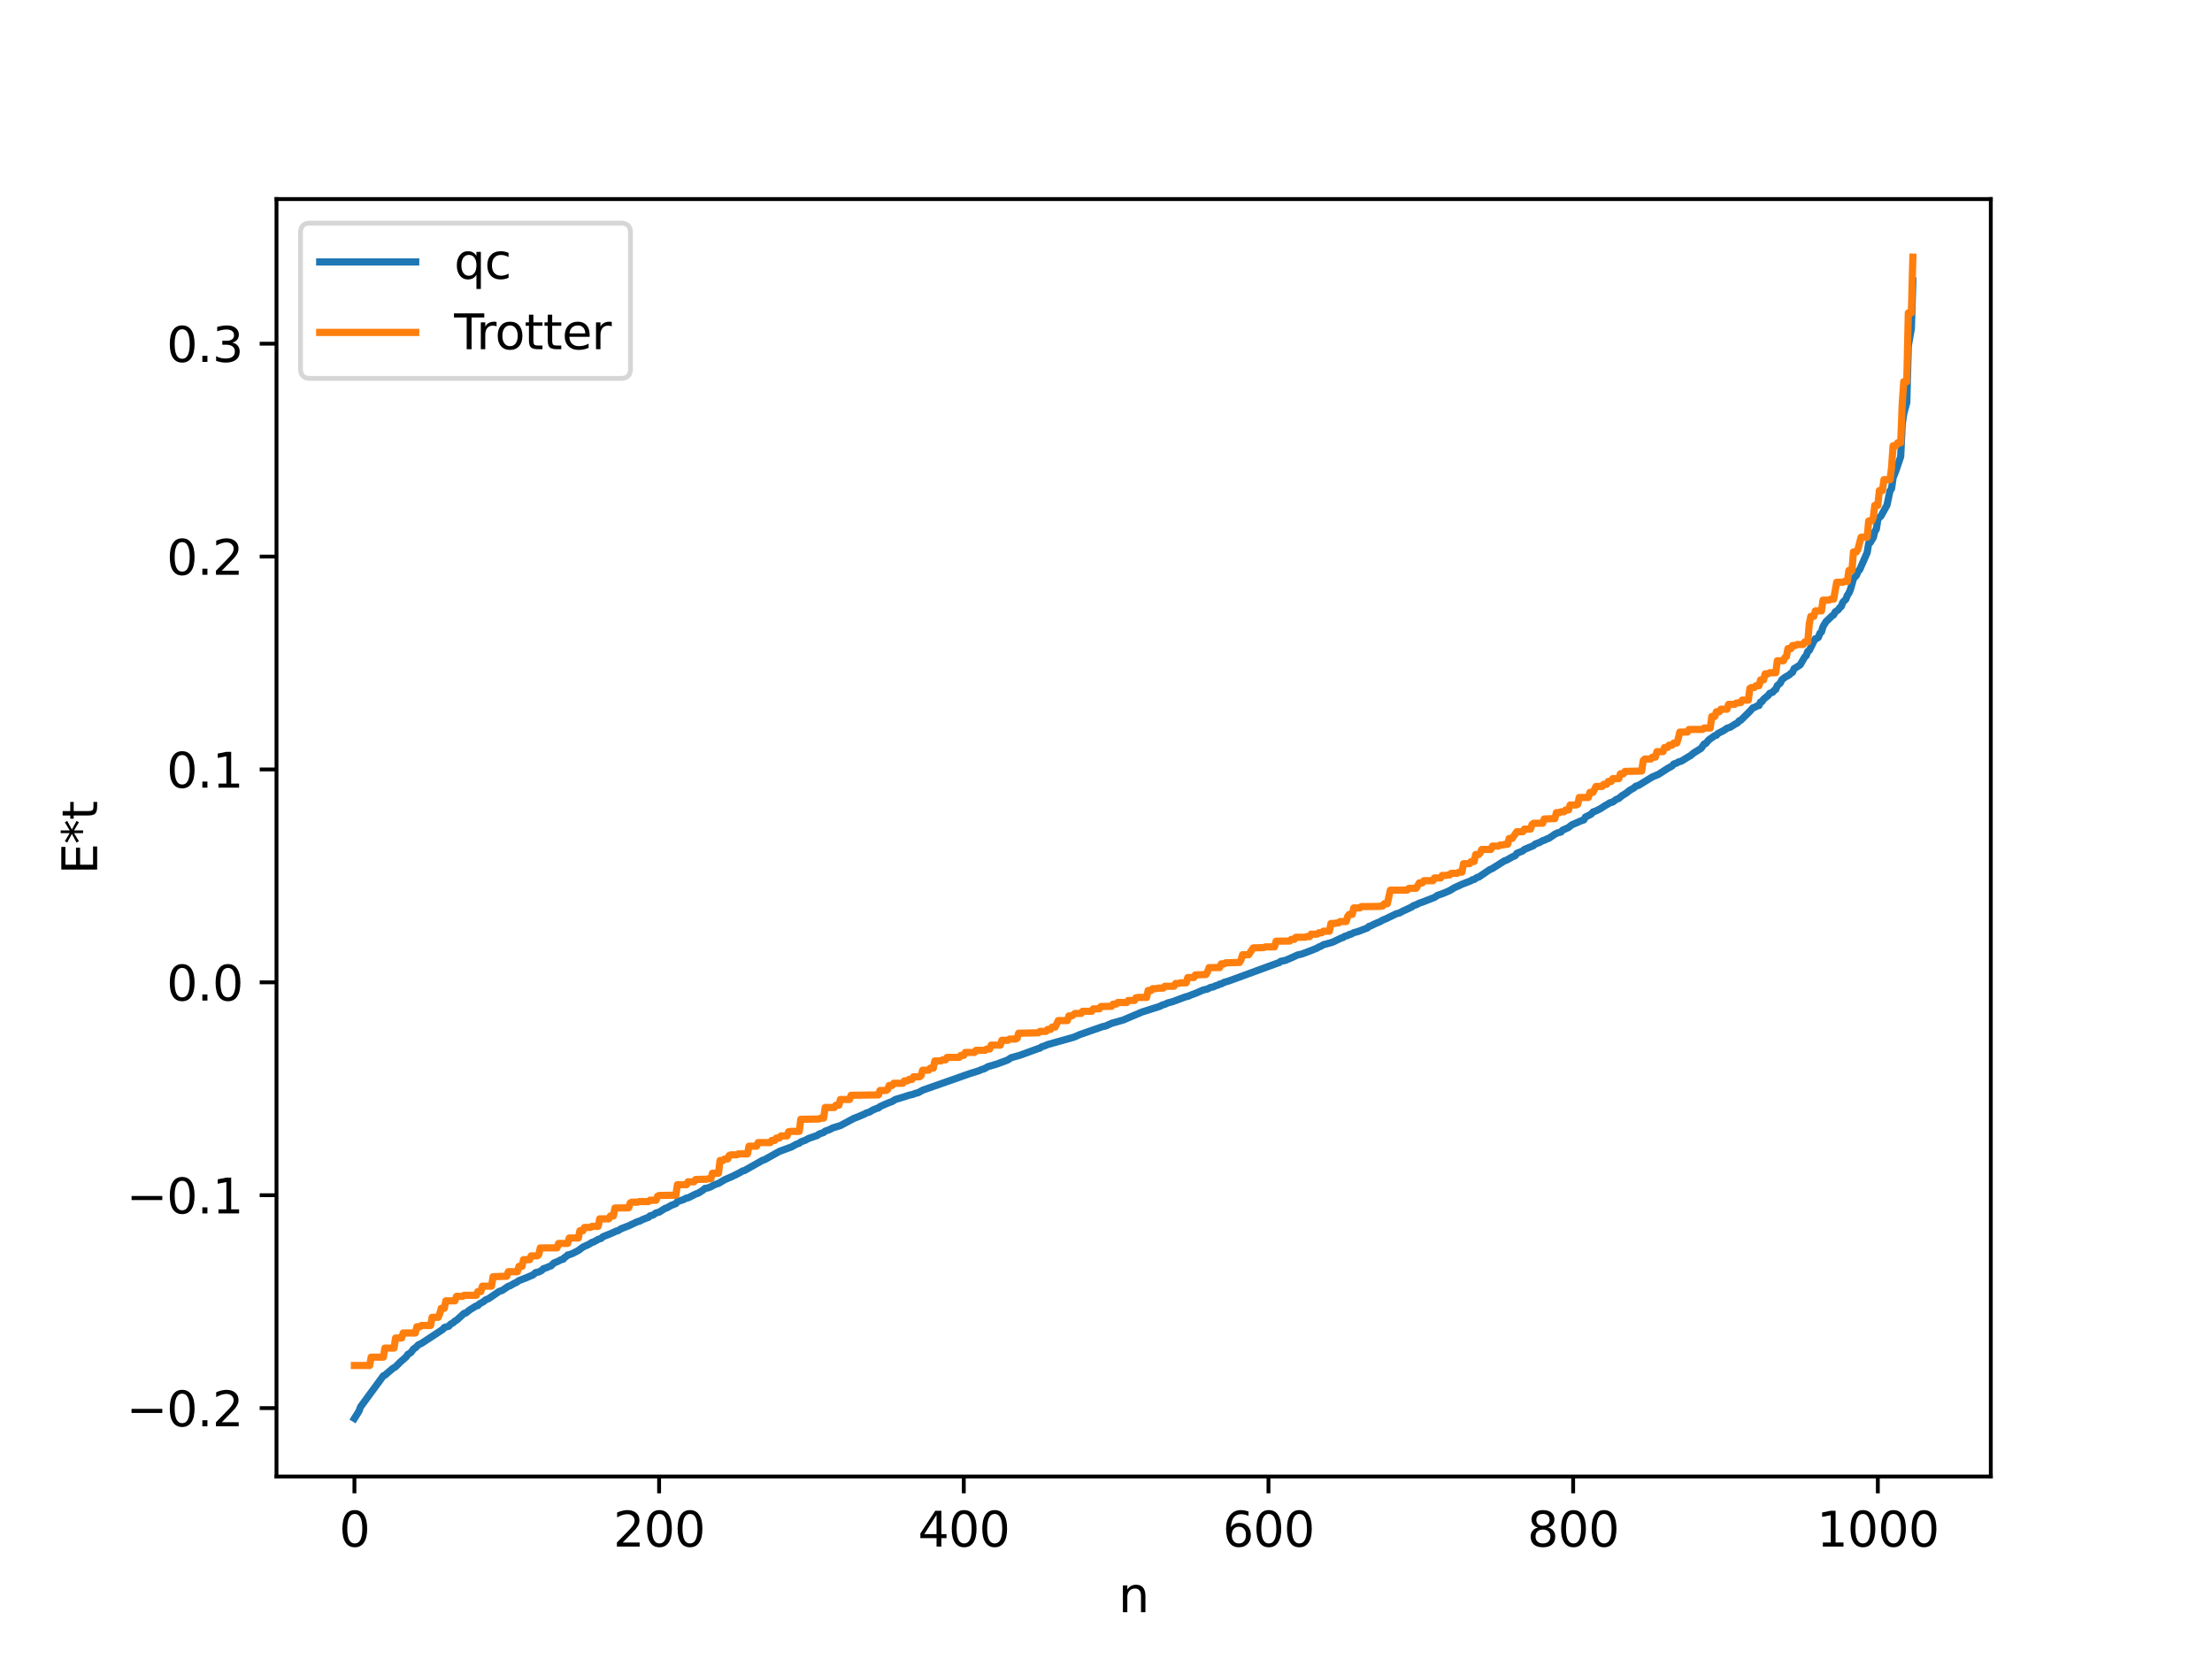 <?xml version="1.0" encoding="utf-8" standalone="no"?>
<!DOCTYPE svg PUBLIC "-//W3C//DTD SVG 1.1//EN"
  "http://www.w3.org/Graphics/SVG/1.1/DTD/svg11.dtd">
<svg xmlns:xlink="http://www.w3.org/1999/xlink" width="460.8pt" height="345.6pt" viewBox="0 0 460.8 345.6" xmlns="http://www.w3.org/2000/svg" version="1.1">
 <defs>
  <style type="text/css">*{stroke-linejoin: round; stroke-linecap: butt}</style>
 </defs>
 <g id="figure_1">
  <g id="patch_1">
   <path d="M 0 345.6 
L 460.8 345.6 
L 460.8 0 
L 0 0 
z
" style="fill: #ffffff"/>
  </g>
  <g id="axes_1">
   <g id="patch_2">
    <path d="M 57.6 307.584 
L 414.72 307.584 
L 414.72 41.472 
L 57.6 41.472 
z
" style="fill: #ffffff"/>
   </g>
   <g id="matplotlib.axis_1">
    <g id="xtick_1">
     <g id="line2d_1">
      <defs>
       <path id="mcb5139cdc9" d="M 0 0 
L 0 3.5 
" style="stroke: #000000; stroke-width: 0.8"/>
      </defs>
      <g>
       <use xlink:href="#mcb5139cdc9" x="73.833" y="307.584" style="stroke: #000000; stroke-width: 0.8"/>
      </g>
     </g>
     <g id="text_1">
      <!-- 0 -->
      <g transform="translate(70.651 322.182) scale(0.1 -0.1)">
       <defs>
        <path id="DejaVuSans-30" d="M 2034 4250 
Q 1547 4250 1301 3770 
Q 1056 3291 1056 2328 
Q 1056 1369 1301 889 
Q 1547 409 2034 409 
Q 2525 409 2770 889 
Q 3016 1369 3016 2328 
Q 3016 3291 2770 3770 
Q 2525 4250 2034 4250 
z
M 2034 4750 
Q 2819 4750 3233 4129 
Q 3647 3509 3647 2328 
Q 3647 1150 3233 529 
Q 2819 -91 2034 -91 
Q 1250 -91 836 529 
Q 422 1150 422 2328 
Q 422 3509 836 4129 
Q 1250 4750 2034 4750 
z
" transform="scale(0.016)"/>
       </defs>
       <use xlink:href="#DejaVuSans-30"/>
      </g>
     </g>
    </g>
    <g id="xtick_2">
     <g id="line2d_2">
      <g>
       <use xlink:href="#mcb5139cdc9" x="137.304" y="307.584" style="stroke: #000000; stroke-width: 0.8"/>
      </g>
     </g>
     <g id="text_2">
      <!-- 200 -->
      <g transform="translate(127.76 322.182) scale(0.1 -0.1)">
       <defs>
        <path id="DejaVuSans-32" d="M 1228 531 
L 3431 531 
L 3431 0 
L 469 0 
L 469 531 
Q 828 903 1448 1529 
Q 2069 2156 2228 2338 
Q 2531 2678 2651 2914 
Q 2772 3150 2772 3378 
Q 2772 3750 2511 3984 
Q 2250 4219 1831 4219 
Q 1534 4219 1204 4116 
Q 875 4013 500 3803 
L 500 4441 
Q 881 4594 1212 4672 
Q 1544 4750 1819 4750 
Q 2544 4750 2975 4387 
Q 3406 4025 3406 3419 
Q 3406 3131 3298 2873 
Q 3191 2616 2906 2266 
Q 2828 2175 2409 1742 
Q 1991 1309 1228 531 
z
" transform="scale(0.016)"/>
       </defs>
       <use xlink:href="#DejaVuSans-32"/>
       <use xlink:href="#DejaVuSans-30" x="63.623"/>
       <use xlink:href="#DejaVuSans-30" x="127.246"/>
      </g>
     </g>
    </g>
    <g id="xtick_3">
     <g id="line2d_3">
      <g>
       <use xlink:href="#mcb5139cdc9" x="200.775" y="307.584" style="stroke: #000000; stroke-width: 0.8"/>
      </g>
     </g>
     <g id="text_3">
      <!-- 400 -->
      <g transform="translate(191.231 322.182) scale(0.1 -0.1)">
       <defs>
        <path id="DejaVuSans-34" d="M 2419 4116 
L 825 1625 
L 2419 1625 
L 2419 4116 
z
M 2253 4666 
L 3047 4666 
L 3047 1625 
L 3713 1625 
L 3713 1100 
L 3047 1100 
L 3047 0 
L 2419 0 
L 2419 1100 
L 313 1100 
L 313 1709 
L 2253 4666 
z
" transform="scale(0.016)"/>
       </defs>
       <use xlink:href="#DejaVuSans-34"/>
       <use xlink:href="#DejaVuSans-30" x="63.623"/>
       <use xlink:href="#DejaVuSans-30" x="127.246"/>
      </g>
     </g>
    </g>
    <g id="xtick_4">
     <g id="line2d_4">
      <g>
       <use xlink:href="#mcb5139cdc9" x="264.246" y="307.584" style="stroke: #000000; stroke-width: 0.8"/>
      </g>
     </g>
     <g id="text_4">
      <!-- 600 -->
      <g transform="translate(254.702 322.182) scale(0.1 -0.1)">
       <defs>
        <path id="DejaVuSans-36" d="M 2113 2584 
Q 1688 2584 1439 2293 
Q 1191 2003 1191 1497 
Q 1191 994 1439 701 
Q 1688 409 2113 409 
Q 2538 409 2786 701 
Q 3034 994 3034 1497 
Q 3034 2003 2786 2293 
Q 2538 2584 2113 2584 
z
M 3366 4563 
L 3366 3988 
Q 3128 4100 2886 4159 
Q 2644 4219 2406 4219 
Q 1781 4219 1451 3797 
Q 1122 3375 1075 2522 
Q 1259 2794 1537 2939 
Q 1816 3084 2150 3084 
Q 2853 3084 3261 2657 
Q 3669 2231 3669 1497 
Q 3669 778 3244 343 
Q 2819 -91 2113 -91 
Q 1303 -91 875 529 
Q 447 1150 447 2328 
Q 447 3434 972 4092 
Q 1497 4750 2381 4750 
Q 2619 4750 2861 4703 
Q 3103 4656 3366 4563 
z
" transform="scale(0.016)"/>
       </defs>
       <use xlink:href="#DejaVuSans-36"/>
       <use xlink:href="#DejaVuSans-30" x="63.623"/>
       <use xlink:href="#DejaVuSans-30" x="127.246"/>
      </g>
     </g>
    </g>
    <g id="xtick_5">
     <g id="line2d_5">
      <g>
       <use xlink:href="#mcb5139cdc9" x="327.717" y="307.584" style="stroke: #000000; stroke-width: 0.8"/>
      </g>
     </g>
     <g id="text_5">
      <!-- 800 -->
      <g transform="translate(318.173 322.182) scale(0.1 -0.1)">
       <defs>
        <path id="DejaVuSans-38" d="M 2034 2216 
Q 1584 2216 1326 1975 
Q 1069 1734 1069 1313 
Q 1069 891 1326 650 
Q 1584 409 2034 409 
Q 2484 409 2743 651 
Q 3003 894 3003 1313 
Q 3003 1734 2745 1975 
Q 2488 2216 2034 2216 
z
M 1403 2484 
Q 997 2584 770 2862 
Q 544 3141 544 3541 
Q 544 4100 942 4425 
Q 1341 4750 2034 4750 
Q 2731 4750 3128 4425 
Q 3525 4100 3525 3541 
Q 3525 3141 3298 2862 
Q 3072 2584 2669 2484 
Q 3125 2378 3379 2068 
Q 3634 1759 3634 1313 
Q 3634 634 3220 271 
Q 2806 -91 2034 -91 
Q 1263 -91 848 271 
Q 434 634 434 1313 
Q 434 1759 690 2068 
Q 947 2378 1403 2484 
z
M 1172 3481 
Q 1172 3119 1398 2916 
Q 1625 2713 2034 2713 
Q 2441 2713 2670 2916 
Q 2900 3119 2900 3481 
Q 2900 3844 2670 4047 
Q 2441 4250 2034 4250 
Q 1625 4250 1398 4047 
Q 1172 3844 1172 3481 
z
" transform="scale(0.016)"/>
       </defs>
       <use xlink:href="#DejaVuSans-38"/>
       <use xlink:href="#DejaVuSans-30" x="63.623"/>
       <use xlink:href="#DejaVuSans-30" x="127.246"/>
      </g>
     </g>
    </g>
    <g id="xtick_6">
     <g id="line2d_6">
      <g>
       <use xlink:href="#mcb5139cdc9" x="391.188" y="307.584" style="stroke: #000000; stroke-width: 0.8"/>
      </g>
     </g>
     <g id="text_6">
      <!-- 1000 -->
      <g transform="translate(378.463 322.182) scale(0.1 -0.1)">
       <defs>
        <path id="DejaVuSans-31" d="M 794 531 
L 1825 531 
L 1825 4091 
L 703 3866 
L 703 4441 
L 1819 4666 
L 2450 4666 
L 2450 531 
L 3481 531 
L 3481 0 
L 794 0 
L 794 531 
z
" transform="scale(0.016)"/>
       </defs>
       <use xlink:href="#DejaVuSans-31"/>
       <use xlink:href="#DejaVuSans-30" x="63.623"/>
       <use xlink:href="#DejaVuSans-30" x="127.246"/>
       <use xlink:href="#DejaVuSans-30" x="190.869"/>
      </g>
     </g>
    </g>
    <g id="text_7">
     <!-- n -->
     <g transform="translate(232.991 335.861) scale(0.1 -0.1)">
      <defs>
       <path id="DejaVuSans-6e" d="M 3513 2113 
L 3513 0 
L 2938 0 
L 2938 2094 
Q 2938 2591 2744 2837 
Q 2550 3084 2163 3084 
Q 1697 3084 1428 2787 
Q 1159 2491 1159 1978 
L 1159 0 
L 581 0 
L 581 3500 
L 1159 3500 
L 1159 2956 
Q 1366 3272 1645 3428 
Q 1925 3584 2291 3584 
Q 2894 3584 3203 3211 
Q 3513 2838 3513 2113 
z
" transform="scale(0.016)"/>
      </defs>
      <use xlink:href="#DejaVuSans-6e"/>
     </g>
    </g>
   </g>
   <g id="matplotlib.axis_2">
    <g id="ytick_1">
     <g id="line2d_7">
      <defs>
       <path id="m29cf5caf4c" d="M 0 0 
L -3.5 0 
" style="stroke: #000000; stroke-width: 0.8"/>
      </defs>
      <g>
       <use xlink:href="#m29cf5caf4c" x="57.6" y="293.329" style="stroke: #000000; stroke-width: 0.8"/>
      </g>
     </g>
     <g id="text_8">
      <!-- −0.2 -->
      <g transform="translate(26.317 297.129) scale(0.1 -0.1)">
       <defs>
        <path id="DejaVuSans-2212" d="M 678 2272 
L 4684 2272 
L 4684 1741 
L 678 1741 
L 678 2272 
z
" transform="scale(0.016)"/>
        <path id="DejaVuSans-2e" d="M 684 794 
L 1344 794 
L 1344 0 
L 684 0 
L 684 794 
z
" transform="scale(0.016)"/>
       </defs>
       <use xlink:href="#DejaVuSans-2212"/>
       <use xlink:href="#DejaVuSans-30" x="83.789"/>
       <use xlink:href="#DejaVuSans-2e" x="147.412"/>
       <use xlink:href="#DejaVuSans-32" x="179.199"/>
      </g>
     </g>
    </g>
    <g id="ytick_2">
     <g id="line2d_8">
      <g>
       <use xlink:href="#m29cf5caf4c" x="57.6" y="248.982" style="stroke: #000000; stroke-width: 0.8"/>
      </g>
     </g>
     <g id="text_9">
      <!-- −0.1 -->
      <g transform="translate(26.317 252.781) scale(0.1 -0.1)">
       <use xlink:href="#DejaVuSans-2212"/>
       <use xlink:href="#DejaVuSans-30" x="83.789"/>
       <use xlink:href="#DejaVuSans-2e" x="147.412"/>
       <use xlink:href="#DejaVuSans-31" x="179.199"/>
      </g>
     </g>
    </g>
    <g id="ytick_3">
     <g id="line2d_9">
      <g>
       <use xlink:href="#m29cf5caf4c" x="57.6" y="204.634" style="stroke: #000000; stroke-width: 0.8"/>
      </g>
     </g>
     <g id="text_10">
      <!-- 0.0 -->
      <g transform="translate(34.697 208.433) scale(0.1 -0.1)">
       <use xlink:href="#DejaVuSans-30"/>
       <use xlink:href="#DejaVuSans-2e" x="63.623"/>
       <use xlink:href="#DejaVuSans-30" x="95.41"/>
      </g>
     </g>
    </g>
    <g id="ytick_4">
     <g id="line2d_10">
      <g>
       <use xlink:href="#m29cf5caf4c" x="57.6" y="160.287" style="stroke: #000000; stroke-width: 0.8"/>
      </g>
     </g>
     <g id="text_11">
      <!-- 0.1 -->
      <g transform="translate(34.697 164.086) scale(0.1 -0.1)">
       <use xlink:href="#DejaVuSans-30"/>
       <use xlink:href="#DejaVuSans-2e" x="63.623"/>
       <use xlink:href="#DejaVuSans-31" x="95.41"/>
      </g>
     </g>
    </g>
    <g id="ytick_5">
     <g id="line2d_11">
      <g>
       <use xlink:href="#m29cf5caf4c" x="57.6" y="115.939" style="stroke: #000000; stroke-width: 0.8"/>
      </g>
     </g>
     <g id="text_12">
      <!-- 0.2 -->
      <g transform="translate(34.697 119.738) scale(0.1 -0.1)">
       <use xlink:href="#DejaVuSans-30"/>
       <use xlink:href="#DejaVuSans-2e" x="63.623"/>
       <use xlink:href="#DejaVuSans-32" x="95.41"/>
      </g>
     </g>
    </g>
    <g id="ytick_6">
     <g id="line2d_12">
      <g>
       <use xlink:href="#m29cf5caf4c" x="57.6" y="71.592" style="stroke: #000000; stroke-width: 0.8"/>
      </g>
     </g>
     <g id="text_13">
      <!-- 0.3 -->
      <g transform="translate(34.697 75.391) scale(0.1 -0.1)">
       <defs>
        <path id="DejaVuSans-33" d="M 2597 2516 
Q 3050 2419 3304 2112 
Q 3559 1806 3559 1356 
Q 3559 666 3084 287 
Q 2609 -91 1734 -91 
Q 1441 -91 1130 -33 
Q 819 25 488 141 
L 488 750 
Q 750 597 1062 519 
Q 1375 441 1716 441 
Q 2309 441 2620 675 
Q 2931 909 2931 1356 
Q 2931 1769 2642 2001 
Q 2353 2234 1838 2234 
L 1294 2234 
L 1294 2753 
L 1863 2753 
Q 2328 2753 2575 2939 
Q 2822 3125 2822 3475 
Q 2822 3834 2567 4026 
Q 2313 4219 1838 4219 
Q 1578 4219 1281 4162 
Q 984 4106 628 3988 
L 628 4550 
Q 988 4650 1302 4700 
Q 1616 4750 1894 4750 
Q 2613 4750 3031 4423 
Q 3450 4097 3450 3541 
Q 3450 3153 3228 2886 
Q 3006 2619 2597 2516 
z
" transform="scale(0.016)"/>
       </defs>
       <use xlink:href="#DejaVuSans-30"/>
       <use xlink:href="#DejaVuSans-2e" x="63.623"/>
       <use xlink:href="#DejaVuSans-33" x="95.41"/>
      </g>
     </g>
    </g>
    <g id="text_14">
     <!-- E*t -->
     <g transform="translate(20.238 182.148) rotate(-90) scale(0.1 -0.1)">
      <defs>
       <path id="DejaVuSans-45" d="M 628 4666 
L 3578 4666 
L 3578 4134 
L 1259 4134 
L 1259 2753 
L 3481 2753 
L 3481 2222 
L 1259 2222 
L 1259 531 
L 3634 531 
L 3634 0 
L 628 0 
L 628 4666 
z
" transform="scale(0.016)"/>
       <path id="DejaVuSans-2a" d="M 3009 3897 
L 1888 3291 
L 3009 2681 
L 2828 2375 
L 1778 3009 
L 1778 1831 
L 1422 1831 
L 1422 3009 
L 372 2375 
L 191 2681 
L 1313 3291 
L 191 3897 
L 372 4206 
L 1422 3572 
L 1422 4750 
L 1778 4750 
L 1778 3572 
L 2828 4206 
L 3009 3897 
z
" transform="scale(0.016)"/>
       <path id="DejaVuSans-74" d="M 1172 4494 
L 1172 3500 
L 2356 3500 
L 2356 3053 
L 1172 3053 
L 1172 1153 
Q 1172 725 1289 603 
Q 1406 481 1766 481 
L 2356 481 
L 2356 0 
L 1766 0 
Q 1100 0 847 248 
Q 594 497 594 1153 
L 594 3053 
L 172 3053 
L 172 3500 
L 594 3500 
L 594 4494 
L 1172 4494 
z
" transform="scale(0.016)"/>
      </defs>
      <use xlink:href="#DejaVuSans-45"/>
      <use xlink:href="#DejaVuSans-2a" x="63.184"/>
      <use xlink:href="#DejaVuSans-74" x="113.184"/>
     </g>
    </g>
   </g>
   <g id="line2d_13">
    <path d="M 73.833 295.488 
L 74.785 293.966 
L 75.102 293.088 
L 79.862 286.6 
L 80.18 286.475 
L 81.767 285.114 
L 82.401 284.719 
L 83.353 283.771 
L 84.623 282.655 
L 84.94 282.157 
L 85.575 281.78 
L 86.21 280.946 
L 86.527 280.786 
L 87.162 280.151 
L 87.796 279.855 
L 91.287 277.562 
L 91.922 277.137 
L 92.239 276.948 
L 92.557 276.541 
L 93.509 276.264 
L 93.826 275.875 
L 94.461 275.515 
L 94.778 275.19 
L 95.096 275.044 
L 96.682 273.594 
L 97 273.547 
L 97.952 272.806 
L 99.221 272.034 
L 99.539 271.984 
L 99.856 271.646 
L 100.808 271.099 
L 101.125 270.8 
L 101.76 270.548 
L 103.981 269.029 
L 104.616 268.823 
L 105.886 267.954 
L 106.203 267.88 
L 107.155 267.329 
L 107.472 267.214 
L 108.107 266.778 
L 109.694 266.16 
L 110.646 265.747 
L 110.963 265.638 
L 111.598 265.101 
L 112.233 264.972 
L 112.867 264.646 
L 113.185 264.295 
L 113.82 264.093 
L 114.454 263.812 
L 114.772 263.711 
L 115.406 263.092 
L 116.041 262.851 
L 116.993 262.375 
L 117.31 262.331 
L 117.628 261.944 
L 117.945 261.767 
L 118.262 261.423 
L 118.58 261.385 
L 119.215 261.149 
L 120.484 260.498 
L 121.436 259.788 
L 122.705 259.2 
L 123.34 258.802 
L 123.658 258.723 
L 124.61 258.183 
L 125.244 257.97 
L 125.562 257.649 
L 127.466 256.88 
L 128.418 256.438 
L 128.735 256.387 
L 129.37 255.976 
L 130.957 255.358 
L 132.861 254.465 
L 133.178 254.422 
L 133.813 254.084 
L 134.765 253.702 
L 135.082 253.605 
L 135.4 253.287 
L 136.034 253.112 
L 136.669 252.674 
L 137.304 252.517 
L 138.573 251.715 
L 138.891 251.639 
L 139.843 251.097 
L 140.795 250.735 
L 141.112 250.314 
L 142.381 249.909 
L 143.016 249.564 
L 143.334 249.542 
L 144.92 248.739 
L 145.555 248.51 
L 146.507 247.886 
L 146.824 247.573 
L 147.459 247.468 
L 148.094 247.222 
L 148.729 246.865 
L 149.363 246.608 
L 149.681 246.526 
L 150.95 245.764 
L 152.537 245.077 
L 153.806 244.445 
L 154.758 243.91 
L 155.076 243.856 
L 158.884 241.697 
L 159.201 241.625 
L 162.375 239.85 
L 164.914 238.913 
L 165.866 238.377 
L 166.5 238.15 
L 166.818 237.879 
L 167.77 237.527 
L 168.405 237.18 
L 169.674 236.734 
L 170.309 236.515 
L 170.626 236.248 
L 171.578 235.918 
L 171.896 235.641 
L 172.848 235.302 
L 173.482 234.966 
L 175.069 234.479 
L 177.925 232.956 
L 178.877 232.595 
L 180.147 232.046 
L 180.464 231.86 
L 181.099 231.675 
L 181.734 231.287 
L 182.686 230.877 
L 183.003 230.808 
L 183.32 230.524 
L 184.272 230.091 
L 185.224 229.688 
L 185.859 229.466 
L 186.494 229.052 
L 188.398 228.477 
L 189.35 228.164 
L 190.302 227.94 
L 190.62 227.775 
L 191.254 227.64 
L 192.206 227.106 
L 202.044 223.643 
L 203.948 223.048 
L 204.583 222.761 
L 204.9 222.71 
L 205.853 222.192 
L 207.757 221.627 
L 209.343 221.04 
L 209.978 220.789 
L 210.613 220.353 
L 212.517 219.813 
L 216.325 218.417 
L 216.643 218.343 
L 216.96 218.083 
L 217.595 217.884 
L 218.229 217.606 
L 223.624 216.09 
L 224.259 215.828 
L 224.894 215.542 
L 229.654 213.879 
L 230.289 213.747 
L 231.558 213.179 
L 234.097 212.452 
L 234.732 212.165 
L 237.905 210.821 
L 241.714 209.607 
L 242.031 209.401 
L 242.666 209.214 
L 243.3 208.923 
L 244.253 208.67 
L 247.109 207.611 
L 247.426 207.575 
L 248.061 207.296 
L 249.33 206.816 
L 250.6 206.246 
L 251.552 206.027 
L 252.186 205.691 
L 252.821 205.581 
L 253.139 205.38 
L 253.773 205.202 
L 254.091 205.001 
L 254.408 204.967 
L 255.043 204.624 
L 255.995 204.348 
L 265.515 200.859 
L 266.15 200.631 
L 266.467 200.542 
L 266.785 200.257 
L 267.737 200.079 
L 269.324 199.395 
L 270.276 198.948 
L 271.228 198.729 
L 272.815 198.134 
L 273.449 197.883 
L 274.401 197.499 
L 274.719 197.27 
L 275.036 197.188 
L 275.671 196.811 
L 277.575 196.289 
L 279.479 195.371 
L 279.796 195.299 
L 280.114 195.048 
L 280.748 194.889 
L 281.066 194.661 
L 281.383 194.639 
L 282.018 194.296 
L 282.97 194.033 
L 284.874 193.3 
L 285.191 192.974 
L 285.509 192.902 
L 286.461 192.427 
L 287.413 192.034 
L 288.048 191.67 
L 288.682 191.418 
L 290.904 190.34 
L 291.539 190.189 
L 292.173 189.832 
L 294.077 188.954 
L 294.395 188.689 
L 295.029 188.469 
L 295.664 188.143 
L 296.299 187.935 
L 298.838 186.942 
L 299.472 186.51 
L 300.424 186.191 
L 301.059 185.935 
L 302.011 185.524 
L 302.963 184.937 
L 303.598 184.652 
L 304.55 184.211 
L 306.454 183.465 
L 306.772 183.246 
L 307.089 183.214 
L 307.724 182.766 
L 308.041 182.722 
L 310.262 181.206 
L 310.897 180.916 
L 313.436 179.307 
L 313.753 179.233 
L 315.023 178.517 
L 315.658 178.242 
L 315.975 177.766 
L 317.244 177.25 
L 317.562 176.946 
L 319.466 176.164 
L 319.783 175.84 
L 320.735 175.487 
L 321.37 175.123 
L 321.687 175.051 
L 322.322 174.729 
L 322.639 174.649 
L 323.909 173.777 
L 324.543 173.479 
L 325.178 173.334 
L 325.496 172.953 
L 326.765 172.374 
L 327.4 171.853 
L 329.304 171.017 
L 329.939 170.805 
L 330.256 170.208 
L 331.208 169.74 
L 331.525 169.547 
L 331.843 169.157 
L 332.477 168.924 
L 333.429 168.446 
L 334.381 167.818 
L 335.016 167.471 
L 335.334 167.246 
L 335.968 167.081 
L 336.603 166.595 
L 337.238 166.316 
L 337.872 165.773 
L 338.824 165.184 
L 339.459 164.666 
L 340.411 164.115 
L 340.729 163.802 
L 341.363 163.596 
L 344.22 161.846 
L 345.489 161.313 
L 347.393 160.084 
L 348.345 159.555 
L 348.662 159.166 
L 349.297 158.963 
L 349.615 158.737 
L 350.249 158.561 
L 351.836 157.591 
L 352.153 157.429 
L 352.788 156.88 
L 354.375 155.891 
L 355.01 154.979 
L 355.327 154.902 
L 355.962 154.138 
L 357.231 153.239 
L 357.548 153.19 
L 357.866 152.808 
L 359.135 152.154 
L 359.77 151.7 
L 360.405 151.509 
L 361.357 150.911 
L 361.991 150.559 
L 362.309 150.155 
L 362.626 150.051 
L 364.53 148.173 
L 365.165 147.446 
L 365.482 147.373 
L 366.117 147.027 
L 366.434 146.979 
L 366.752 146.242 
L 367.069 146.152 
L 367.386 145.652 
L 368.339 144.887 
L 368.656 144.432 
L 369.291 144.21 
L 369.608 143.791 
L 369.925 143.626 
L 370.243 142.826 
L 370.877 142.28 
L 371.195 141.604 
L 371.829 141.105 
L 372.781 140.557 
L 373.099 140.222 
L 373.416 140.06 
L 373.734 139.309 
L 375.003 138.513 
L 375.955 136.872 
L 376.272 136.589 
L 376.59 135.702 
L 376.907 135.508 
L 377.859 133.576 
L 378.177 133.052 
L 378.494 133 
L 378.811 132.746 
L 379.129 131.891 
L 379.446 131.642 
L 379.763 130.538 
L 380.398 129.496 
L 381.667 128.286 
L 381.985 128.081 
L 382.302 127.473 
L 382.937 127.04 
L 383.254 126.579 
L 383.572 126.332 
L 383.889 125.468 
L 384.524 124.835 
L 384.841 124.01 
L 385.158 123.561 
L 385.476 122.821 
L 386.11 120.543 
L 386.745 119.837 
L 387.062 119.009 
L 387.38 118.727 
L 388.967 115.106 
L 389.284 113.162 
L 389.601 113.028 
L 390.236 112 
L 390.553 110.731 
L 390.871 110.258 
L 391.188 108.24 
L 391.505 107.789 
L 391.823 107.541 
L 393.092 105.224 
L 393.727 102.235 
L 394.044 101.784 
L 394.362 99.556 
L 394.996 97.938 
L 395.948 95.11 
L 396.266 88.385 
L 396.583 86.195 
L 397.218 83.843 
L 397.535 72.022 
L 398.17 68.462 
L 398.487 58.514 
L 398.487 58.514 
" clip-path="url(#p37127d7ec5)" style="fill: none; stroke: #1f77b4; stroke-width: 1.5; stroke-linecap: square"/>
   </g>
   <g id="line2d_14">
    <path d="M 73.833 284.46 
L 77.006 284.46 
L 77.324 282.723 
L 79.862 282.723 
L 80.18 280.828 
L 82.084 280.828 
L 82.401 278.735 
L 83.671 278.735 
L 83.988 277.684 
L 86.527 277.684 
L 86.844 276.383 
L 87.479 276.383 
L 87.796 276.123 
L 89.7 276.123 
L 90.018 274.42 
L 91.287 274.42 
L 91.605 273.682 
L 91.922 272.545 
L 92.557 272.545 
L 92.874 270.984 
L 94.778 270.984 
L 95.096 270.052 
L 96.365 270.052 
L 96.682 269.835 
L 99.221 269.835 
L 99.539 269.058 
L 100.173 269.058 
L 100.491 267.928 
L 102.395 267.928 
L 102.712 265.958 
L 105.568 265.865 
L 105.886 264.923 
L 107.79 264.923 
L 108.107 263.807 
L 108.742 263.807 
L 109.059 262.413 
L 110.329 262.413 
L 110.646 261.621 
L 111.915 261.621 
L 112.233 261.356 
L 112.55 259.963 
L 116.041 259.945 
L 116.358 259.028 
L 118.262 259.028 
L 118.58 257.901 
L 120.484 257.901 
L 120.801 256.382 
L 121.436 256.382 
L 121.753 255.7 
L 123.023 255.7 
L 123.34 255.463 
L 124.61 255.463 
L 124.927 253.907 
L 126.831 253.907 
L 127.148 253.303 
L 127.783 253.303 
L 128.1 251.652 
L 130.957 251.615 
L 131.274 250.614 
L 131.591 250.436 
L 132.861 250.436 
L 133.178 250.309 
L 135.082 250.309 
L 135.4 250.03 
L 136.669 250.03 
L 136.986 249.187 
L 137.304 249.038 
L 140.795 248.982 
L 141.112 246.792 
L 143.016 246.792 
L 143.334 246.188 
L 144.603 246.188 
L 144.92 245.709 
L 147.142 245.653 
L 147.777 245.542 
L 148.094 245.542 
L 148.411 244.401 
L 149.681 244.401 
L 149.998 241.755 
L 150.633 241.755 
L 150.95 241.436 
L 151.585 241.436 
L 151.902 240.713 
L 152.22 240.573 
L 153.489 240.573 
L 153.806 240.376 
L 155.71 240.376 
L 156.028 238.772 
L 157.615 238.766 
L 157.932 238.019 
L 160.471 238.019 
L 160.788 237.566 
L 161.423 237.566 
L 161.74 237.076 
L 162.375 237.076 
L 162.692 236.635 
L 163.962 236.635 
L 164.279 235.761 
L 164.914 235.685 
L 166.5 235.685 
L 166.818 233.171 
L 170.626 233.114 
L 170.943 232.93 
L 171.578 232.93 
L 171.896 230.713 
L 173.8 230.713 
L 174.117 230.238 
L 174.752 230.238 
L 175.069 229.044 
L 176.973 229.044 
L 177.291 228.169 
L 183.003 228.085 
L 183.32 227.169 
L 184.59 227.169 
L 184.907 226.948 
L 185.224 226.131 
L 185.859 226.131 
L 186.177 225.665 
L 188.081 225.665 
L 188.398 225.168 
L 189.033 225.168 
L 189.35 224.869 
L 189.985 224.869 
L 190.302 224.315 
L 191.572 224.315 
L 191.889 224.039 
L 192.206 222.936 
L 193.476 222.936 
L 193.793 222.514 
L 194.428 222.514 
L 194.745 221.014 
L 196.015 221.014 
L 196.332 220.791 
L 196.967 220.791 
L 197.284 220.279 
L 199.823 220.279 
L 200.14 219.857 
L 200.775 219.857 
L 201.092 219.244 
L 202.996 219.244 
L 203.314 218.805 
L 205.218 218.805 
L 205.535 218.535 
L 206.17 218.535 
L 206.487 217.714 
L 208.391 217.714 
L 208.709 216.714 
L 209.978 216.714 
L 210.296 216.457 
L 211.565 216.457 
L 211.882 216.301 
L 212.2 215.24 
L 216.325 215.149 
L 216.643 214.859 
L 217.912 214.859 
L 218.229 214.451 
L 218.864 214.451 
L 219.181 213.959 
L 219.816 213.959 
L 220.451 212.609 
L 222.355 212.609 
L 222.672 211.623 
L 223.307 211.623 
L 223.942 211.119 
L 225.211 211.119 
L 225.529 210.674 
L 227.433 210.674 
L 227.75 210.161 
L 229.02 210.161 
L 229.337 209.674 
L 231.558 209.635 
L 231.876 209.184 
L 232.51 209.184 
L 232.828 208.841 
L 234.732 208.841 
L 235.049 208.419 
L 236.319 208.419 
L 236.636 207.856 
L 237.271 207.783 
L 238.858 207.783 
L 239.175 206.337 
L 239.81 206.337 
L 240.127 205.954 
L 240.762 205.954 
L 241.396 205.842 
L 242.348 205.842 
L 242.666 205.452 
L 244.57 205.452 
L 244.887 204.88 
L 245.522 204.88 
L 245.839 204.739 
L 247.109 204.739 
L 247.426 203.642 
L 248.696 203.642 
L 249.013 203.094 
L 251.234 203.006 
L 251.552 202.436 
L 251.869 201.574 
L 254.091 201.559 
L 254.408 200.79 
L 255.043 200.79 
L 255.36 200.565 
L 258.216 200.501 
L 258.534 199.939 
L 258.851 198.888 
L 260.12 198.888 
L 261.072 197.463 
L 263.294 197.402 
L 263.611 197.251 
L 265.515 197.251 
L 265.833 196.067 
L 268.689 196.038 
L 269.006 195.685 
L 269.641 195.685 
L 269.958 195.245 
L 271.862 195.245 
L 272.18 195.115 
L 272.815 195.115 
L 273.132 194.602 
L 274.401 194.602 
L 274.719 194.316 
L 275.353 194.316 
L 275.671 193.989 
L 276.94 193.989 
L 277.258 192.387 
L 277.892 192.387 
L 278.527 192.27 
L 278.844 192.27 
L 279.162 191.978 
L 280.431 191.978 
L 280.748 190.888 
L 281.066 190.486 
L 281.7 190.486 
L 282.018 189.139 
L 283.287 189.139 
L 283.605 188.862 
L 287.096 188.825 
L 287.73 188.737 
L 288.048 188.737 
L 288.365 188.264 
L 289 188.264 
L 289.634 185.44 
L 293.125 185.428 
L 293.443 185.082 
L 294.395 185.034 
L 295.029 185.034 
L 295.664 183.921 
L 296.299 183.921 
L 296.616 183.466 
L 298.52 183.466 
L 298.838 182.894 
L 300.107 182.894 
L 300.424 182.383 
L 301.059 182.383 
L 301.694 182.271 
L 302.011 182.271 
L 302.329 181.92 
L 303.598 181.92 
L 303.915 181.683 
L 304.55 181.683 
L 304.867 179.924 
L 306.137 179.924 
L 306.454 179.473 
L 307.089 179.473 
L 307.406 178.016 
L 308.041 178.016 
L 308.358 177.657 
L 308.676 176.956 
L 310.58 176.956 
L 310.897 176.259 
L 312.167 176.259 
L 312.484 176.025 
L 313.119 176.025 
L 313.436 175.887 
L 314.071 175.887 
L 314.388 174.66 
L 315.023 174.66 
L 315.975 173.261 
L 317.244 173.261 
L 317.562 172.721 
L 318.831 172.721 
L 319.148 171.757 
L 319.466 171.498 
L 321.37 171.498 
L 321.687 170.612 
L 323.909 170.522 
L 324.226 169.281 
L 324.861 169.281 
L 325.178 169.11 
L 325.813 169.11 
L 326.13 168.729 
L 326.765 168.729 
L 327.082 167.691 
L 328.352 167.691 
L 328.669 167.55 
L 328.986 166.132 
L 330.891 166.132 
L 331.208 165.071 
L 331.843 165.071 
L 332.477 163.838 
L 333.747 163.838 
L 334.064 163.385 
L 334.699 163.385 
L 335.016 162.791 
L 335.651 162.791 
L 335.968 162.205 
L 337.238 162.205 
L 337.555 161.2 
L 338.19 161.2 
L 338.507 160.701 
L 341.998 160.624 
L 342.315 158.434 
L 342.633 158.121 
L 343.902 158.121 
L 344.22 157.725 
L 344.854 157.725 
L 345.172 156.583 
L 346.441 156.583 
L 346.758 155.71 
L 347.393 155.71 
L 347.71 155.221 
L 348.345 155.221 
L 348.662 154.798 
L 349.297 154.798 
L 349.615 153.875 
L 349.932 152.506 
L 351.519 152.497 
L 351.836 151.963 
L 354.692 151.945 
L 355.01 151.664 
L 356.279 151.664 
L 356.596 149.254 
L 357.231 149.254 
L 357.548 148.272 
L 358.183 148.272 
L 358.5 147.739 
L 359.77 147.739 
L 360.087 146.733 
L 361.357 146.733 
L 361.674 146.474 
L 362.309 146.378 
L 362.626 146.378 
L 362.943 145.842 
L 364.213 145.842 
L 364.53 143.405 
L 364.848 143.225 
L 365.482 143.225 
L 365.8 142.847 
L 366.434 142.847 
L 366.752 141.637 
L 367.386 141.637 
L 367.704 140.369 
L 368.339 140.369 
L 368.656 140.144 
L 369.925 140.144 
L 370.243 137.653 
L 371.512 137.653 
L 371.829 136.985 
L 372.147 136.782 
L 372.464 135.107 
L 373.099 135.107 
L 373.416 134.47 
L 374.051 134.47 
L 374.368 134.262 
L 375.638 134.262 
L 375.955 133.727 
L 376.59 133.727 
L 376.907 129.92 
L 377.224 128.397 
L 377.859 128.397 
L 378.177 127.258 
L 379.446 127.258 
L 379.763 125.014 
L 381.033 125.014 
L 381.35 124.82 
L 381.985 124.82 
L 382.62 121.293 
L 383.889 121.293 
L 384.206 121.124 
L 384.841 121.124 
L 385.158 118.844 
L 385.793 118.844 
L 386.11 114.962 
L 386.745 114.962 
L 387.062 114.352 
L 387.697 111.913 
L 388.967 111.913 
L 389.284 108.52 
L 389.919 108.52 
L 390.236 107.785 
L 390.553 105.265 
L 391.188 105.265 
L 391.505 102.192 
L 392.14 102.192 
L 392.458 99.931 
L 393.727 99.931 
L 394.044 97.434 
L 394.362 92.86 
L 394.996 92.86 
L 395.314 92.235 
L 395.948 92.235 
L 396.266 84.144 
L 396.583 79.502 
L 397.218 79.502 
L 397.535 65.182 
L 398.17 65.182 
L 398.487 53.568 
L 398.487 53.568 
" clip-path="url(#p37127d7ec5)" style="fill: none; stroke: #ff7f0e; stroke-width: 1.5; stroke-linecap: square"/>
   </g>
   <g id="patch_3">
    <path d="M 57.6 307.584 
L 57.6 41.472 
" style="fill: none; stroke: #000000; stroke-width: 0.8; stroke-linejoin: miter; stroke-linecap: square"/>
   </g>
   <g id="patch_4">
    <path d="M 414.72 307.584 
L 414.72 41.472 
" style="fill: none; stroke: #000000; stroke-width: 0.8; stroke-linejoin: miter; stroke-linecap: square"/>
   </g>
   <g id="patch_5">
    <path d="M 57.6 307.584 
L 414.72 307.584 
" style="fill: none; stroke: #000000; stroke-width: 0.8; stroke-linejoin: miter; stroke-linecap: square"/>
   </g>
   <g id="patch_6">
    <path d="M 57.6 41.472 
L 414.72 41.472 
" style="fill: none; stroke: #000000; stroke-width: 0.8; stroke-linejoin: miter; stroke-linecap: square"/>
   </g>
   <g id="legend_1">
    <g id="patch_7">
     <path d="M 64.6 78.828 
L 129.342 78.828 
Q 131.342 78.828 131.342 76.828 
L 131.342 48.472 
Q 131.342 46.472 129.342 46.472 
L 64.6 46.472 
Q 62.6 46.472 62.6 48.472 
L 62.6 76.828 
Q 62.6 78.828 64.6 78.828 
z
" style="fill: #ffffff; opacity: 0.8; stroke: #cccccc; stroke-linejoin: miter"/>
    </g>
    <g id="line2d_15">
     <path d="M 66.6 54.57 
L 76.6 54.57 
L 86.6 54.57 
" style="fill: none; stroke: #1f77b4; stroke-width: 1.5; stroke-linecap: square"/>
    </g>
    <g id="text_15">
     <!-- qc -->
     <g transform="translate(94.6 58.07) scale(0.1 -0.1)">
      <defs>
       <path id="DejaVuSans-71" d="M 947 1747 
Q 947 1113 1208 752 
Q 1469 391 1925 391 
Q 2381 391 2643 752 
Q 2906 1113 2906 1747 
Q 2906 2381 2643 2742 
Q 2381 3103 1925 3103 
Q 1469 3103 1208 2742 
Q 947 2381 947 1747 
z
M 2906 525 
Q 2725 213 2448 61 
Q 2172 -91 1784 -91 
Q 1150 -91 751 415 
Q 353 922 353 1747 
Q 353 2572 751 3078 
Q 1150 3584 1784 3584 
Q 2172 3584 2448 3432 
Q 2725 3281 2906 2969 
L 2906 3500 
L 3481 3500 
L 3481 -1331 
L 2906 -1331 
L 2906 525 
z
" transform="scale(0.016)"/>
       <path id="DejaVuSans-63" d="M 3122 3366 
L 3122 2828 
Q 2878 2963 2633 3030 
Q 2388 3097 2138 3097 
Q 1578 3097 1268 2742 
Q 959 2388 959 1747 
Q 959 1106 1268 751 
Q 1578 397 2138 397 
Q 2388 397 2633 464 
Q 2878 531 3122 666 
L 3122 134 
Q 2881 22 2623 -34 
Q 2366 -91 2075 -91 
Q 1284 -91 818 406 
Q 353 903 353 1747 
Q 353 2603 823 3093 
Q 1294 3584 2113 3584 
Q 2378 3584 2631 3529 
Q 2884 3475 3122 3366 
z
" transform="scale(0.016)"/>
      </defs>
      <use xlink:href="#DejaVuSans-71"/>
      <use xlink:href="#DejaVuSans-63" x="63.477"/>
     </g>
    </g>
    <g id="line2d_16">
     <path d="M 66.6 69.249 
L 76.6 69.249 
L 86.6 69.249 
" style="fill: none; stroke: #ff7f0e; stroke-width: 1.5; stroke-linecap: square"/>
    </g>
    <g id="text_16">
     <!-- Trotter -->
     <g transform="translate(94.6 72.749) scale(0.1 -0.1)">
      <defs>
       <path id="DejaVuSans-54" d="M -19 4666 
L 3928 4666 
L 3928 4134 
L 2272 4134 
L 2272 0 
L 1638 0 
L 1638 4134 
L -19 4134 
L -19 4666 
z
" transform="scale(0.016)"/>
       <path id="DejaVuSans-72" d="M 2631 2963 
Q 2534 3019 2420 3045 
Q 2306 3072 2169 3072 
Q 1681 3072 1420 2755 
Q 1159 2438 1159 1844 
L 1159 0 
L 581 0 
L 581 3500 
L 1159 3500 
L 1159 2956 
Q 1341 3275 1631 3429 
Q 1922 3584 2338 3584 
Q 2397 3584 2469 3576 
Q 2541 3569 2628 3553 
L 2631 2963 
z
" transform="scale(0.016)"/>
       <path id="DejaVuSans-6f" d="M 1959 3097 
Q 1497 3097 1228 2736 
Q 959 2375 959 1747 
Q 959 1119 1226 758 
Q 1494 397 1959 397 
Q 2419 397 2687 759 
Q 2956 1122 2956 1747 
Q 2956 2369 2687 2733 
Q 2419 3097 1959 3097 
z
M 1959 3584 
Q 2709 3584 3137 3096 
Q 3566 2609 3566 1747 
Q 3566 888 3137 398 
Q 2709 -91 1959 -91 
Q 1206 -91 779 398 
Q 353 888 353 1747 
Q 353 2609 779 3096 
Q 1206 3584 1959 3584 
z
" transform="scale(0.016)"/>
       <path id="DejaVuSans-65" d="M 3597 1894 
L 3597 1613 
L 953 1613 
Q 991 1019 1311 708 
Q 1631 397 2203 397 
Q 2534 397 2845 478 
Q 3156 559 3463 722 
L 3463 178 
Q 3153 47 2828 -22 
Q 2503 -91 2169 -91 
Q 1331 -91 842 396 
Q 353 884 353 1716 
Q 353 2575 817 3079 
Q 1281 3584 2069 3584 
Q 2775 3584 3186 3129 
Q 3597 2675 3597 1894 
z
M 3022 2063 
Q 3016 2534 2758 2815 
Q 2500 3097 2075 3097 
Q 1594 3097 1305 2825 
Q 1016 2553 972 2059 
L 3022 2063 
z
" transform="scale(0.016)"/>
      </defs>
      <use xlink:href="#DejaVuSans-54"/>
      <use xlink:href="#DejaVuSans-72" x="46.334"/>
      <use xlink:href="#DejaVuSans-6f" x="85.197"/>
      <use xlink:href="#DejaVuSans-74" x="146.379"/>
      <use xlink:href="#DejaVuSans-74" x="185.588"/>
      <use xlink:href="#DejaVuSans-65" x="224.797"/>
      <use xlink:href="#DejaVuSans-72" x="286.32"/>
     </g>
    </g>
   </g>
  </g>
 </g>
 <defs>
  <clipPath id="p37127d7ec5">
   <rect x="57.6" y="41.472" width="357.12" height="266.112"/>
  </clipPath>
 </defs>
</svg>
